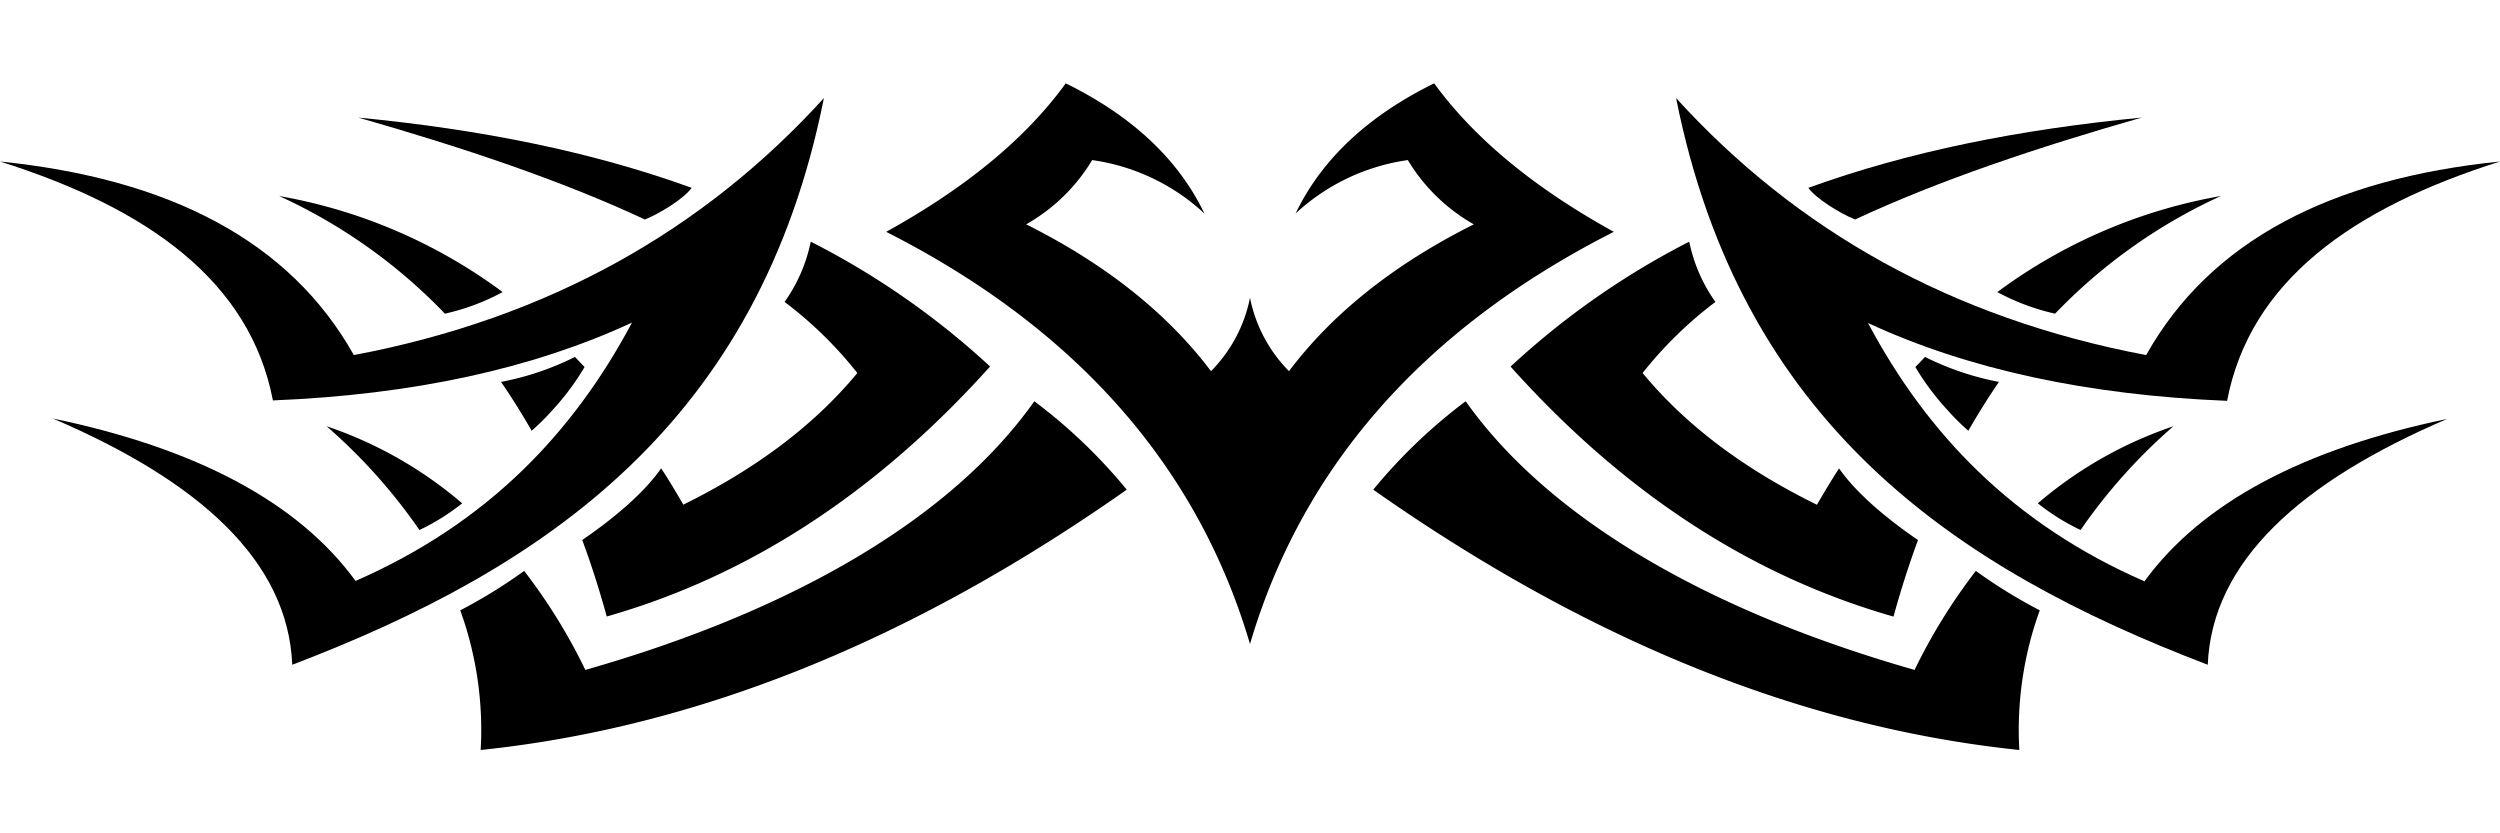 <svg id="Layer_1" data-name="Layer 1" xmlns="http://www.w3.org/2000/svg" viewBox="0 0 300 100"><path d="M150,77.28c6.07-20.58,20.1-37.51,43.66-49.46C184.49,22.76,177.13,16.9,172.1,10c-7.88,3.88-13.48,9.06-16.63,15.62a24.91,24.91,0,0,1,13.47-6.41,21.69,21.69,0,0,0,7.92,7.71c-9.66,4.84-17,10.74-22.18,17.62A17.3,17.3,0,0,1,150,35.73a17.3,17.3,0,0,1-4.68,8.81c-5.19-6.88-12.52-12.78-22.18-17.62a21.69,21.69,0,0,0,7.92-7.71,24.87,24.87,0,0,1,13.47,6.41c-3.15-6.56-8.75-11.74-16.64-15.62-5,6.9-12.39,12.76-21.55,17.82C129.9,39.77,143.93,56.7,150,77.28Z"/><path d="M83,22.54c-12.08-4.37-25.27-7-40-8.43,12.55,3.59,24.32,7.53,34.39,12.23C79.24,25.59,82.09,23.82,83,22.54Z"/><path d="M33.49,23.52a64.9,64.9,0,0,1,19.9,14.12,26.94,26.94,0,0,0,6.93-2.59A63.34,63.34,0,0,0,33.49,23.52Z"/><path d="M69,42.83a34.06,34.06,0,0,1-8.88,3c1.23,1.76,2.57,3.93,3.68,5.86a28.25,28.25,0,0,0,2.57-2.56,30,30,0,0,0,3.78-5.09C69.76,43.65,69.38,43.24,69,42.83Z"/><path d="M97.29,29a19,19,0,0,1-3.14,7.23,47.83,47.83,0,0,1,8.73,8.53C97.53,51.24,90.41,56.41,82,60.56c-.88-1.51-1.76-3-2.66-4.36-2,2.86-5.42,5.82-9.47,8.6q1.62,4.38,2.94,9.18c16.76-4.78,32.14-14.58,46-30A95.08,95.08,0,0,0,97.29,29Z"/><path d="M0,19.38c20.26,2.06,34.76,9.49,42.46,23.23,23.43-4.43,42-15,56.41-30.84-7.78,39-33.39,56.4-63.8,68C34.56,67.34,24,57.78,6.34,50.22c17.16,3.57,29.4,10,36.33,19.49,15.88-6.94,26.15-17.81,33.17-31q-17.93,8.32-43.09,9.34C30,33.76,17.8,25,0,19.38Z"/><path d="M55.46,60.4a49.08,49.08,0,0,0-16.27-9.25A66.44,66.44,0,0,1,50.33,63.6,26,26,0,0,0,55.46,60.4Z"/><path d="M124.12,48.15C114.14,62.27,95,73.34,70.24,80.39A67.43,67.43,0,0,0,62.9,68.51a61.61,61.61,0,0,1-7.67,4.73A42.17,42.17,0,0,1,57.68,90c27.26-2.84,53-14,77.53-31.24A64,64,0,0,0,124.12,48.15Z"/><path d="M217,22.54c12.08-4.37,25.27-7,40-8.43-12.55,3.59-24.32,7.53-34.39,12.23C220.76,25.59,217.91,23.82,217,22.54Z"/><path d="M266.51,23.52a64.9,64.9,0,0,0-19.9,14.12,26.94,26.94,0,0,1-6.93-2.59A63.34,63.34,0,0,1,266.51,23.52Z"/><path d="M231,42.83a34.06,34.06,0,0,0,8.88,3c-1.23,1.76-2.57,3.93-3.68,5.86a27,27,0,0,1-2.57-2.56,30.64,30.64,0,0,1-3.79-5.09C230.24,43.65,230.62,43.24,231,42.83Z"/><path d="M202.71,29a19,19,0,0,0,3.14,7.23,48.22,48.22,0,0,0-8.74,8.53c5.36,6.49,12.47,11.66,20.92,15.81.88-1.51,1.77-3,2.66-4.36,2,2.86,5.42,5.82,9.47,8.6q-1.62,4.38-2.94,9.18c-16.76-4.78-32.14-14.58-45.95-30A95.3,95.3,0,0,1,202.71,29Z"/><path d="M300,19.38c-20.26,2.06-34.76,9.49-42.46,23.23-23.42-4.43-42-15-56.41-30.84,7.78,39,33.39,56.4,63.8,68,.51-12.38,11.08-21.94,28.73-29.5-17.17,3.57-29.4,10-36.33,19.49-15.88-6.94-26.15-17.81-33.17-31q17.93,8.32,43.09,9.34C270,33.76,282.2,25,300,19.38Z"/><path d="M244.54,60.4a49.08,49.08,0,0,1,16.27-9.25A66.44,66.44,0,0,0,249.67,63.6,26,26,0,0,1,244.54,60.4Z"/><path d="M175.88,48.15c10,14.12,29.15,25.19,53.87,32.24a68,68,0,0,1,7.35-11.88,61.61,61.61,0,0,0,7.67,4.73A42.17,42.17,0,0,0,242.32,90c-27.26-2.84-53-14-77.53-31.24A64,64,0,0,1,175.88,48.15Z"/></svg>